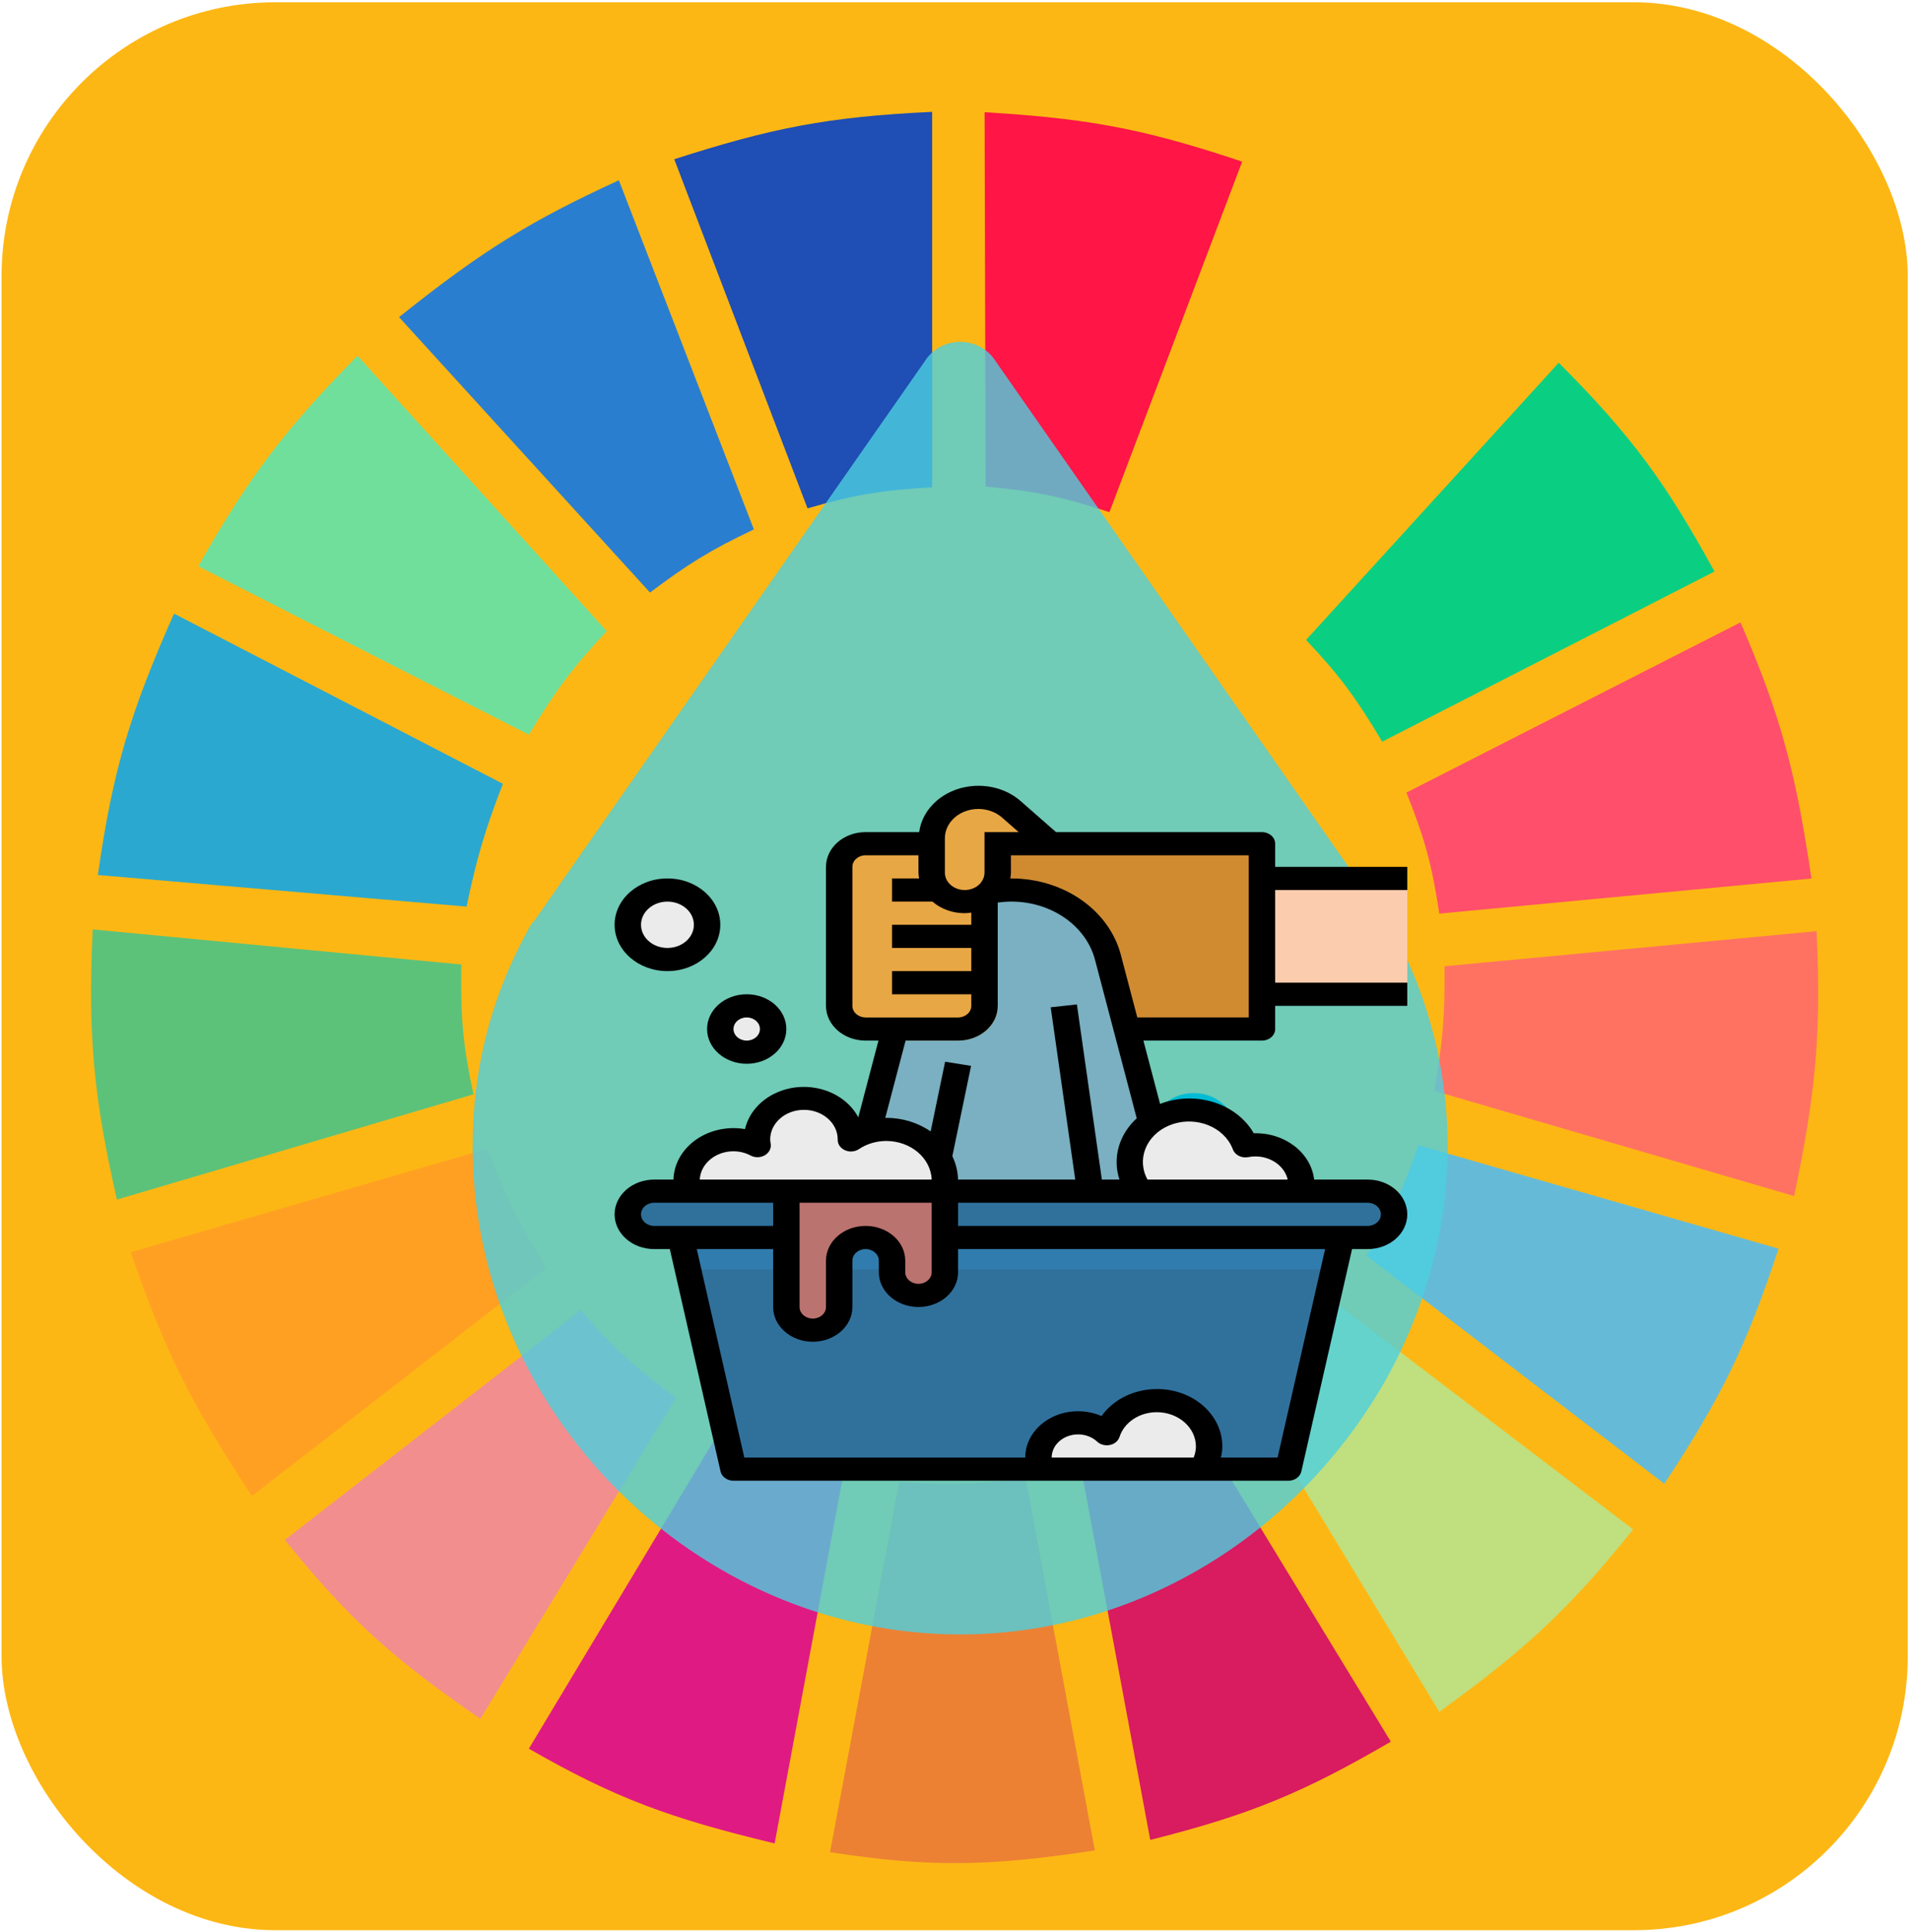 <svg width="687" height="695" viewBox="0 0 687 695" fill="none" xmlns="http://www.w3.org/2000/svg">
<rect x="0.562" y="0.818" width="685.626" height="693.507" rx="98.51" fill="#FDB714"/>
<g clip-path="url(#clip0)">
<path d="M290.457 182.861L242.519 57.276C277.329 46.099 297.485 42.01 335.283 40.237V175.288C317.318 176.295 307.475 177.917 290.457 182.861Z" fill="#1F4EB4"/>
<path d="M354.514 175.025L354.146 40.368C390.597 42.575 410.859 46.077 446.775 58.149L399.041 184.235C381.912 178.651 372.149 176.59 354.514 175.025Z" fill="#FF1546"/>
<path d="M416.838 191.696L465.399 65.481C499.925 81.233 517.073 92.835 545.712 115.967L456.06 216.939C442.041 205.733 433.658 199.993 416.838 191.696Z" fill="#FDB714"/>
<path d="M469.76 230.192L560.656 130.481C587.322 157.223 599.227 173.864 616.689 205.58L497.153 266.794C487.922 251.299 482.048 243.188 469.76 230.192Z" fill="#0ACF83"/>
<path d="M505.87 285.095L626.028 223.881C640.918 258.272 646.002 278.609 651.554 316.018L517.699 328.64C515.074 311.179 512.482 301.653 505.87 285.095Z" fill="#FF4F6A"/>
<path d="M515.829 392.378C518.826 375.612 519.781 365.868 519.565 347.572L653.419 334.95C655.081 371.636 653.255 392.484 645.326 430.243L515.829 392.378Z" fill="#FF7262"/>
<path d="M491.548 451.699C500.325 437.283 504.458 428.614 510.225 411.941L639.722 449.175C628.136 484.198 619.143 502.715 598.632 533.739L491.548 451.699Z" fill="#65BBD7"/>
<path d="M587.426 550.147L479.72 468.107C467.886 481.602 460.775 488.479 447.346 499.661L517.697 615.779C548.852 593.201 564.299 578.964 587.426 550.147Z" fill="#C0DF7E"/>
<path d="M500.266 626.508L429.914 511.021C414.651 518.734 405.712 522.548 388.824 528.06L413.727 661.848C449.405 652.854 468.365 645.079 500.266 626.508Z" fill="#D91B5F"/>
<path d="M323.453 533.108C341.199 534.27 351.15 533.923 368.901 531.846L393.805 665.634C355.741 671.369 334.826 671.84 298.55 666.265L323.453 533.108Z" fill="#EC8134"/>
<path d="M190.221 629.032L259.95 512.914C275.758 521.182 285.348 524.701 303.53 529.322L278.627 663.11C240.983 654.068 221.398 646.919 190.221 629.032Z" fill="#E01A83"/>
<path d="M102.436 553.934L208.897 471.263C220.768 485.231 228.489 491.895 243.139 502.817L172.787 618.304C141.994 597.019 126.222 583.353 102.436 553.934Z" fill="#F28E8E"/>
<path d="M90.608 538.157C69.432 506.005 59.549 486.972 47.027 450.438L175.279 413.204C181.684 430.454 186.543 439.79 196.447 456.117L90.608 538.157Z" fill="#FFA023"/>
<path d="M42.046 431.505C33.808 394.982 31.575 373.797 33.33 334.319L165.939 346.941C165.601 366.492 166.644 376.654 170.297 393.641L42.046 431.505Z" fill="#5CC279"/>
<path d="M35.198 314.756L167.808 326.115C171.487 308.719 174.245 299.036 180.882 281.94L62.592 220.726C46.87 256.186 40.637 276.716 35.198 314.756Z" fill="#2AA8D0"/>
<path d="M71.309 203.686C89.845 171.052 102.472 154.546 128.586 127.957L218.237 227.036C206.106 240.002 199.987 248.175 190.221 264.27L71.309 203.686Z" fill="#70DF9C"/>
<path d="M233.802 213.153C247.253 203.015 255.345 197.94 271.157 190.434L222.596 64.85C190.996 79.364 173.646 89.99 143.528 114.074L233.802 213.153Z" fill="#2A7ED0"/>
<path opacity="0.8" d="M499.368 331.931C499.368 331.384 498.834 330.837 498.299 330.837L358.21 130.081C355.536 125.705 350.724 122.97 345.377 122.97C340.029 122.97 335.217 125.705 332.544 130.081L192.456 330.837C191.922 331.383 191.922 331.931 191.387 331.931C176.95 357.094 169.999 383.898 169.999 412.342C169.999 507.523 250.202 587.935 345.377 587.935C407.936 587.935 466.216 552.925 498.298 496.583C527.707 444.069 528.241 382.803 499.368 331.931Z" fill="#4DCFE0"/>
<path d="M429.328 393.197C420.238 393.197 413.288 400.309 413.288 409.607C413.288 448.446 382.276 480.173 344.313 480.173C335.223 480.173 328.272 487.284 328.272 496.583C328.272 505.882 335.224 512.993 344.313 512.993C399.921 512.993 445.369 466.496 445.369 409.606C445.368 400.309 438.418 393.197 429.328 393.197Z" fill="#00BBD3"/>
<g filter="url(#filter0_d)">
<path d="M282.142 292.123V342.119C282.142 346.723 286.394 350.452 291.646 350.452H434.204V283.79H291.646C286.394 283.79 282.142 287.519 282.142 292.123Z" fill="#D08B31"/>
<path d="M486.48 296.289H434.208V337.952H486.48V296.289Z" fill="#FBCCAD"/>
<path d="M400.941 408.781H286.895L308.996 324.813C312.75 310.555 327.229 300.456 343.918 300.456C360.607 300.456 375.086 310.555 378.84 324.813L400.941 408.781Z" fill="#7AB0C1"/>
<path d="M368.65 415.811L378.081 414.777L367.652 341.607L358.222 342.641L368.65 415.811Z" fill="#7DBDD1"/>
<path d="M320.082 409.521L329.581 363.69L320.235 362.201L310.736 408.032L320.082 409.521Z" fill="#7DBDD1"/>
<path d="M291.646 283.79H324.909C330.16 283.79 334.413 287.519 334.413 292.123V342.119C334.413 346.723 330.16 350.452 324.909 350.452H291.646C286.395 350.452 282.142 346.723 282.142 342.119V292.123C282.142 287.519 286.395 283.79 291.646 283.79Z" fill="#E8A745"/>
<path d="M324.911 279.623H315.407V287.956H324.911C327.534 287.956 329.663 289.822 329.663 292.122V296.288H301.151V304.621H329.663V312.954H301.151V321.287H329.663V329.62H301.151V337.953H329.663V342.119C329.663 344.418 327.534 346.285 324.911 346.285H301.151V354.618H324.911C332.785 354.618 339.167 349.023 339.167 342.119V292.123C339.167 285.218 332.785 279.623 324.911 279.623Z" fill="#F5A338"/>
<path d="M220.364 325.454C228.238 325.454 234.62 319.858 234.62 312.955C234.62 306.052 228.238 300.456 220.364 300.456C212.491 300.456 206.108 306.052 206.108 312.955C206.108 319.858 212.491 325.454 220.364 325.454Z" fill="#EBEBEB"/>
<path d="M248.875 358.785C254.124 358.785 258.379 355.054 258.379 350.452C258.379 345.85 254.124 342.119 248.875 342.119C243.626 342.119 239.371 345.85 239.371 350.452C239.371 355.054 243.626 358.785 248.875 358.785Z" fill="#EBEBEB"/>
<path d="M339.168 283.79H358.176L344.091 271.441C337.528 265.687 326.889 265.692 320.326 271.446C317.181 274.204 315.408 277.95 315.408 281.857V294.207C315.408 299.961 320.726 304.622 327.288 304.622C333.851 304.622 339.168 299.956 339.168 294.207V283.79H339.168Z" fill="#E8A745"/>
<path d="M319.73 408.782C322.107 398.812 314.817 389.038 303.441 386.954C297.454 385.859 291.214 387.1 286.358 390.358V390.267C286.605 382.084 279.244 375.276 269.911 375.055C260.579 374.835 252.814 381.292 252.562 389.475C252.534 390.467 252.614 391.458 252.809 392.437C244.964 388.154 234.643 390.258 229.753 397.137C227.291 400.612 226.592 404.832 227.828 408.782H319.73V408.782Z" fill="#EBEBEB"/>
<path d="M448.22 408.783C448.358 408.095 448.439 407.4 448.462 406.7C448.505 398.684 441.126 392.155 431.982 392.117C430.733 392.113 429.488 392.229 428.271 392.471C424.555 382.668 412.48 377.36 401.294 380.614C390.112 383.872 384.059 394.458 387.77 404.266C388.373 405.866 389.224 407.383 390.293 408.782H448.22V408.783Z" fill="#EBEBEB"/>
<path d="M443.708 508.774H244.126L225.118 425.447H462.715L443.708 508.774Z" fill="#30719C"/>
<path d="M215.612 408.782H472.218C477.468 408.782 481.722 412.511 481.722 417.115C481.722 421.719 477.469 425.448 472.218 425.448H215.612C210.362 425.448 206.108 421.719 206.108 417.115C206.108 412.511 210.362 408.782 215.612 408.782Z" fill="#30719C"/>
<path d="M412.641 508.772C414.295 506.297 415.179 503.484 415.198 500.614C415.226 491.531 406.853 484.145 396.494 484.115C388.102 484.094 380.718 488.957 378.404 496.031C373.096 490.985 364.129 490.669 358.374 495.322C354.155 498.739 352.701 504.047 354.692 508.772H412.641Z" fill="#EBEBEB"/>
<path d="M460.102 436.905L462.715 425.447H225.118L227.732 436.905H460.102Z" fill="#317CAE"/>
<path d="M301.152 408.782H263.137V450.446C263.137 455.049 267.39 458.778 272.641 458.778C277.892 458.778 282.145 455.05 282.145 450.446V433.78C282.145 429.177 286.398 425.447 291.649 425.447C296.9 425.447 301.153 429.176 301.153 433.78V437.947C301.153 442.55 305.406 446.279 310.657 446.279C315.908 446.279 320.161 442.551 320.161 437.947V408.782H301.152Z" fill="#BB736F"/>
<path d="M486.477 300.455V292.123H438.958V283.79C438.958 281.49 436.829 279.624 434.206 279.624H360.142L347.445 268.495C339.072 261.134 325.481 261.113 317.085 268.454C313.645 271.458 311.468 275.395 310.912 279.624H291.648C283.774 279.624 277.392 285.219 277.392 292.123V342.119C277.392 349.023 283.774 354.618 291.648 354.618H296.271L289.01 382.22C283.969 372.737 271.119 368.634 260.304 373.054C254.088 375.596 249.617 380.57 248.258 386.462C246.898 386.22 245.516 386.099 244.128 386.099C232.396 386.116 222.816 394.328 222.536 404.614H215.616C207.742 404.614 201.36 410.21 201.36 417.114C201.36 424.017 207.742 429.613 215.616 429.613H221.223L239.471 509.607C239.922 511.544 241.87 512.94 244.128 512.94H443.71C445.967 512.94 447.915 511.548 448.367 509.607L466.614 429.613H472.221C480.096 429.613 486.477 424.017 486.477 417.114C486.477 410.21 480.096 404.614 472.221 404.614H452.976C451.86 394.915 442.365 387.632 431.255 387.949C425.02 377.125 410.204 372.484 397.559 377.392L391.566 354.619H434.206C436.829 354.619 438.957 352.752 438.957 350.453V342.12H486.477V333.787H438.958V300.455H486.477ZM320.159 281.857C320.154 276.024 325.548 271.291 332.2 271.291C335.398 271.291 338.463 272.403 340.725 274.386L346.703 279.623H334.415V294.206C334.415 295.389 334.025 296.543 333.298 297.539L333.156 297.564L333.199 297.697C330.998 300.559 326.57 301.318 323.305 299.389C321.338 298.226 320.159 296.285 320.159 294.206V281.857H320.159ZM286.895 342.119V292.123C286.895 289.823 289.024 287.957 291.647 287.957H310.655V294.206C310.679 294.906 310.759 295.602 310.897 296.29H301.151V304.622H315.683C318.776 307.293 322.944 308.789 327.287 308.789C328.085 308.768 328.879 308.697 329.663 308.576V312.955H301.151V321.288H329.663V329.621H301.151V337.954H329.663V342.12C329.663 344.42 327.534 346.286 324.911 346.286H291.648C289.024 346.285 286.895 344.419 286.895 342.119ZM310.655 354.618H324.911C332.785 354.618 339.167 349.023 339.167 342.119V304.972C355.281 302.672 370.644 311.784 374.212 325.749L389.167 382.582C382.747 388.424 380.38 396.823 382.956 404.614H376.627L367.64 341.602L358.213 342.635L367.046 404.614H324.882C324.825 401.723 324.136 398.864 322.844 396.202L329.582 363.704L320.239 362.213L315.036 387.294C310.488 384.128 304.848 382.403 299.041 382.403C298.927 382.403 298.822 382.428 298.713 382.428L306.026 354.618H310.655V354.618ZM291.647 421.28C283.773 421.28 277.391 426.875 277.391 433.779V450.444C277.391 452.744 275.262 454.61 272.64 454.61C270.017 454.61 267.888 452.744 267.888 450.444V412.947H315.407V437.945C315.407 440.245 313.278 442.111 310.655 442.111C308.033 442.111 305.904 440.245 305.904 437.945V433.779C305.903 426.875 299.521 421.28 291.647 421.28ZM244.128 394.432C246.333 394.44 248.49 394.986 250.363 396.002C251.95 396.815 253.932 396.748 255.447 395.836C256.987 394.907 257.785 393.29 257.5 391.67C257.405 391.199 257.343 390.724 257.324 390.249C257.277 384.366 262.679 379.567 269.385 379.529C276.09 379.491 281.568 384.224 281.611 390.103C281.611 390.187 281.611 390.266 281.611 390.341C281.611 392.64 283.74 394.507 286.363 394.507C287.389 394.507 288.392 394.215 289.214 393.673C292.028 391.774 295.477 390.736 299.032 390.723C307.87 390.723 315.117 396.869 315.407 404.614H231.991C232.281 398.919 237.627 394.436 244.128 394.432ZM210.864 417.114C210.864 414.814 212.993 412.947 215.616 412.947H258.384V421.28H215.616C212.993 421.28 210.864 419.413 210.864 417.114ZM358.569 504.607C358.569 500.003 362.822 496.274 368.073 496.274C370.682 496.274 373.177 497.224 374.954 498.899C376.76 500.57 379.763 500.644 381.673 499.061C382.286 498.553 382.737 497.907 382.97 497.195C384.657 491.92 390.141 488.279 396.39 488.287C404.15 488.296 410.437 493.812 410.446 500.616C410.441 501.978 410.166 503.328 409.634 504.607H358.569ZM439.827 504.607H419.436C419.764 503.295 419.935 501.957 419.95 500.616C419.993 489.241 409.51 479.988 396.532 479.951C388.383 479.926 380.804 483.609 376.503 489.675C373.885 488.529 371 487.938 368.073 487.942C357.576 487.942 349.065 495.404 349.065 504.607H248.02L230.918 429.613H258.384V450.445C258.384 457.348 264.765 462.944 272.64 462.944C280.514 462.944 286.895 457.348 286.895 450.445V433.779C286.895 431.48 289.024 429.613 291.647 429.613C294.27 429.613 296.399 431.48 296.399 433.779V437.945C296.399 444.849 302.781 450.445 310.655 450.445C318.529 450.445 324.911 444.849 324.911 437.945V429.613H456.92L439.827 504.607ZM476.973 417.114C476.973 419.413 474.844 421.28 472.221 421.28H324.911V412.947H472.221C474.844 412.947 476.973 414.809 476.973 417.114ZM423.752 393.782C424.521 395.807 426.907 396.994 429.283 396.536C430.119 396.365 430.975 396.282 431.83 396.282C437.476 396.282 442.342 399.765 443.473 404.614H393.045C389.048 397.386 392.493 388.686 400.733 385.183C408.978 381.679 418.9 384.699 422.896 391.924C423.234 392.524 423.519 393.144 423.752 393.782ZM429.454 346.285H389.371L383.474 323.874C379.288 307.688 362.846 296.222 343.919 296.289H343.677C343.814 295.602 343.895 294.902 343.919 294.206V287.956H429.454V346.285Z" fill="black"/>
<path d="M220.368 329.62C230.865 329.62 239.376 322.158 239.376 312.955C239.376 303.751 230.865 296.289 220.368 296.289C209.871 296.289 201.36 303.751 201.36 312.954C201.36 322.158 209.871 329.62 220.368 329.62ZM220.368 304.622C225.619 304.622 229.872 308.351 229.872 312.955C229.872 317.559 225.619 321.288 220.368 321.288C215.117 321.288 210.864 317.559 210.864 312.955C210.864 308.351 215.117 304.622 220.368 304.622Z" fill="black"/>
<path d="M234.623 350.45C234.623 357.354 241.005 362.949 248.879 362.949C256.753 362.949 263.135 357.354 263.135 350.45C263.135 343.546 256.753 337.951 248.879 337.951C241.005 337.951 234.623 343.547 234.623 350.45ZM253.631 350.45C253.631 352.75 251.502 354.616 248.879 354.616C246.257 354.616 244.128 352.75 244.128 350.45C244.128 348.151 246.257 346.284 248.879 346.284C251.502 346.284 253.631 348.146 253.631 350.45Z" fill="black"/>
</g>
</g>
<defs>
<filter id="filter0_d" x="201.36" y="262.961" width="320.583" height="285.442" filterUnits="userSpaceOnUse" color-interpolation-filters="sRGB">
<feFlood flood-opacity="0" result="BackgroundImageFix"/>
<feColorMatrix in="SourceAlpha" type="matrix" values="0 0 0 0 0 0 0 0 0 0 0 0 0 0 0 0 0 0 127 0"/>
<feOffset dx="19.702" dy="19.702"/>
<feGaussianBlur stdDeviation="7.881"/>
<feColorMatrix type="matrix" values="0 0 0 0 0 0 0 0 0 0 0 0 0 0 0 0 0 0 0.25 0"/>
<feBlend mode="normal" in2="BackgroundImageFix" result="effect1_dropShadow"/>
<feBlend mode="normal" in="SourceGraphic" in2="effect1_dropShadow" result="shape"/>
</filter>
<clipPath id="clip0">
<rect width="622.58" height="646.222" fill="white" transform="translate(32.086 24.461)"/>
</clipPath>
</defs>
</svg>
